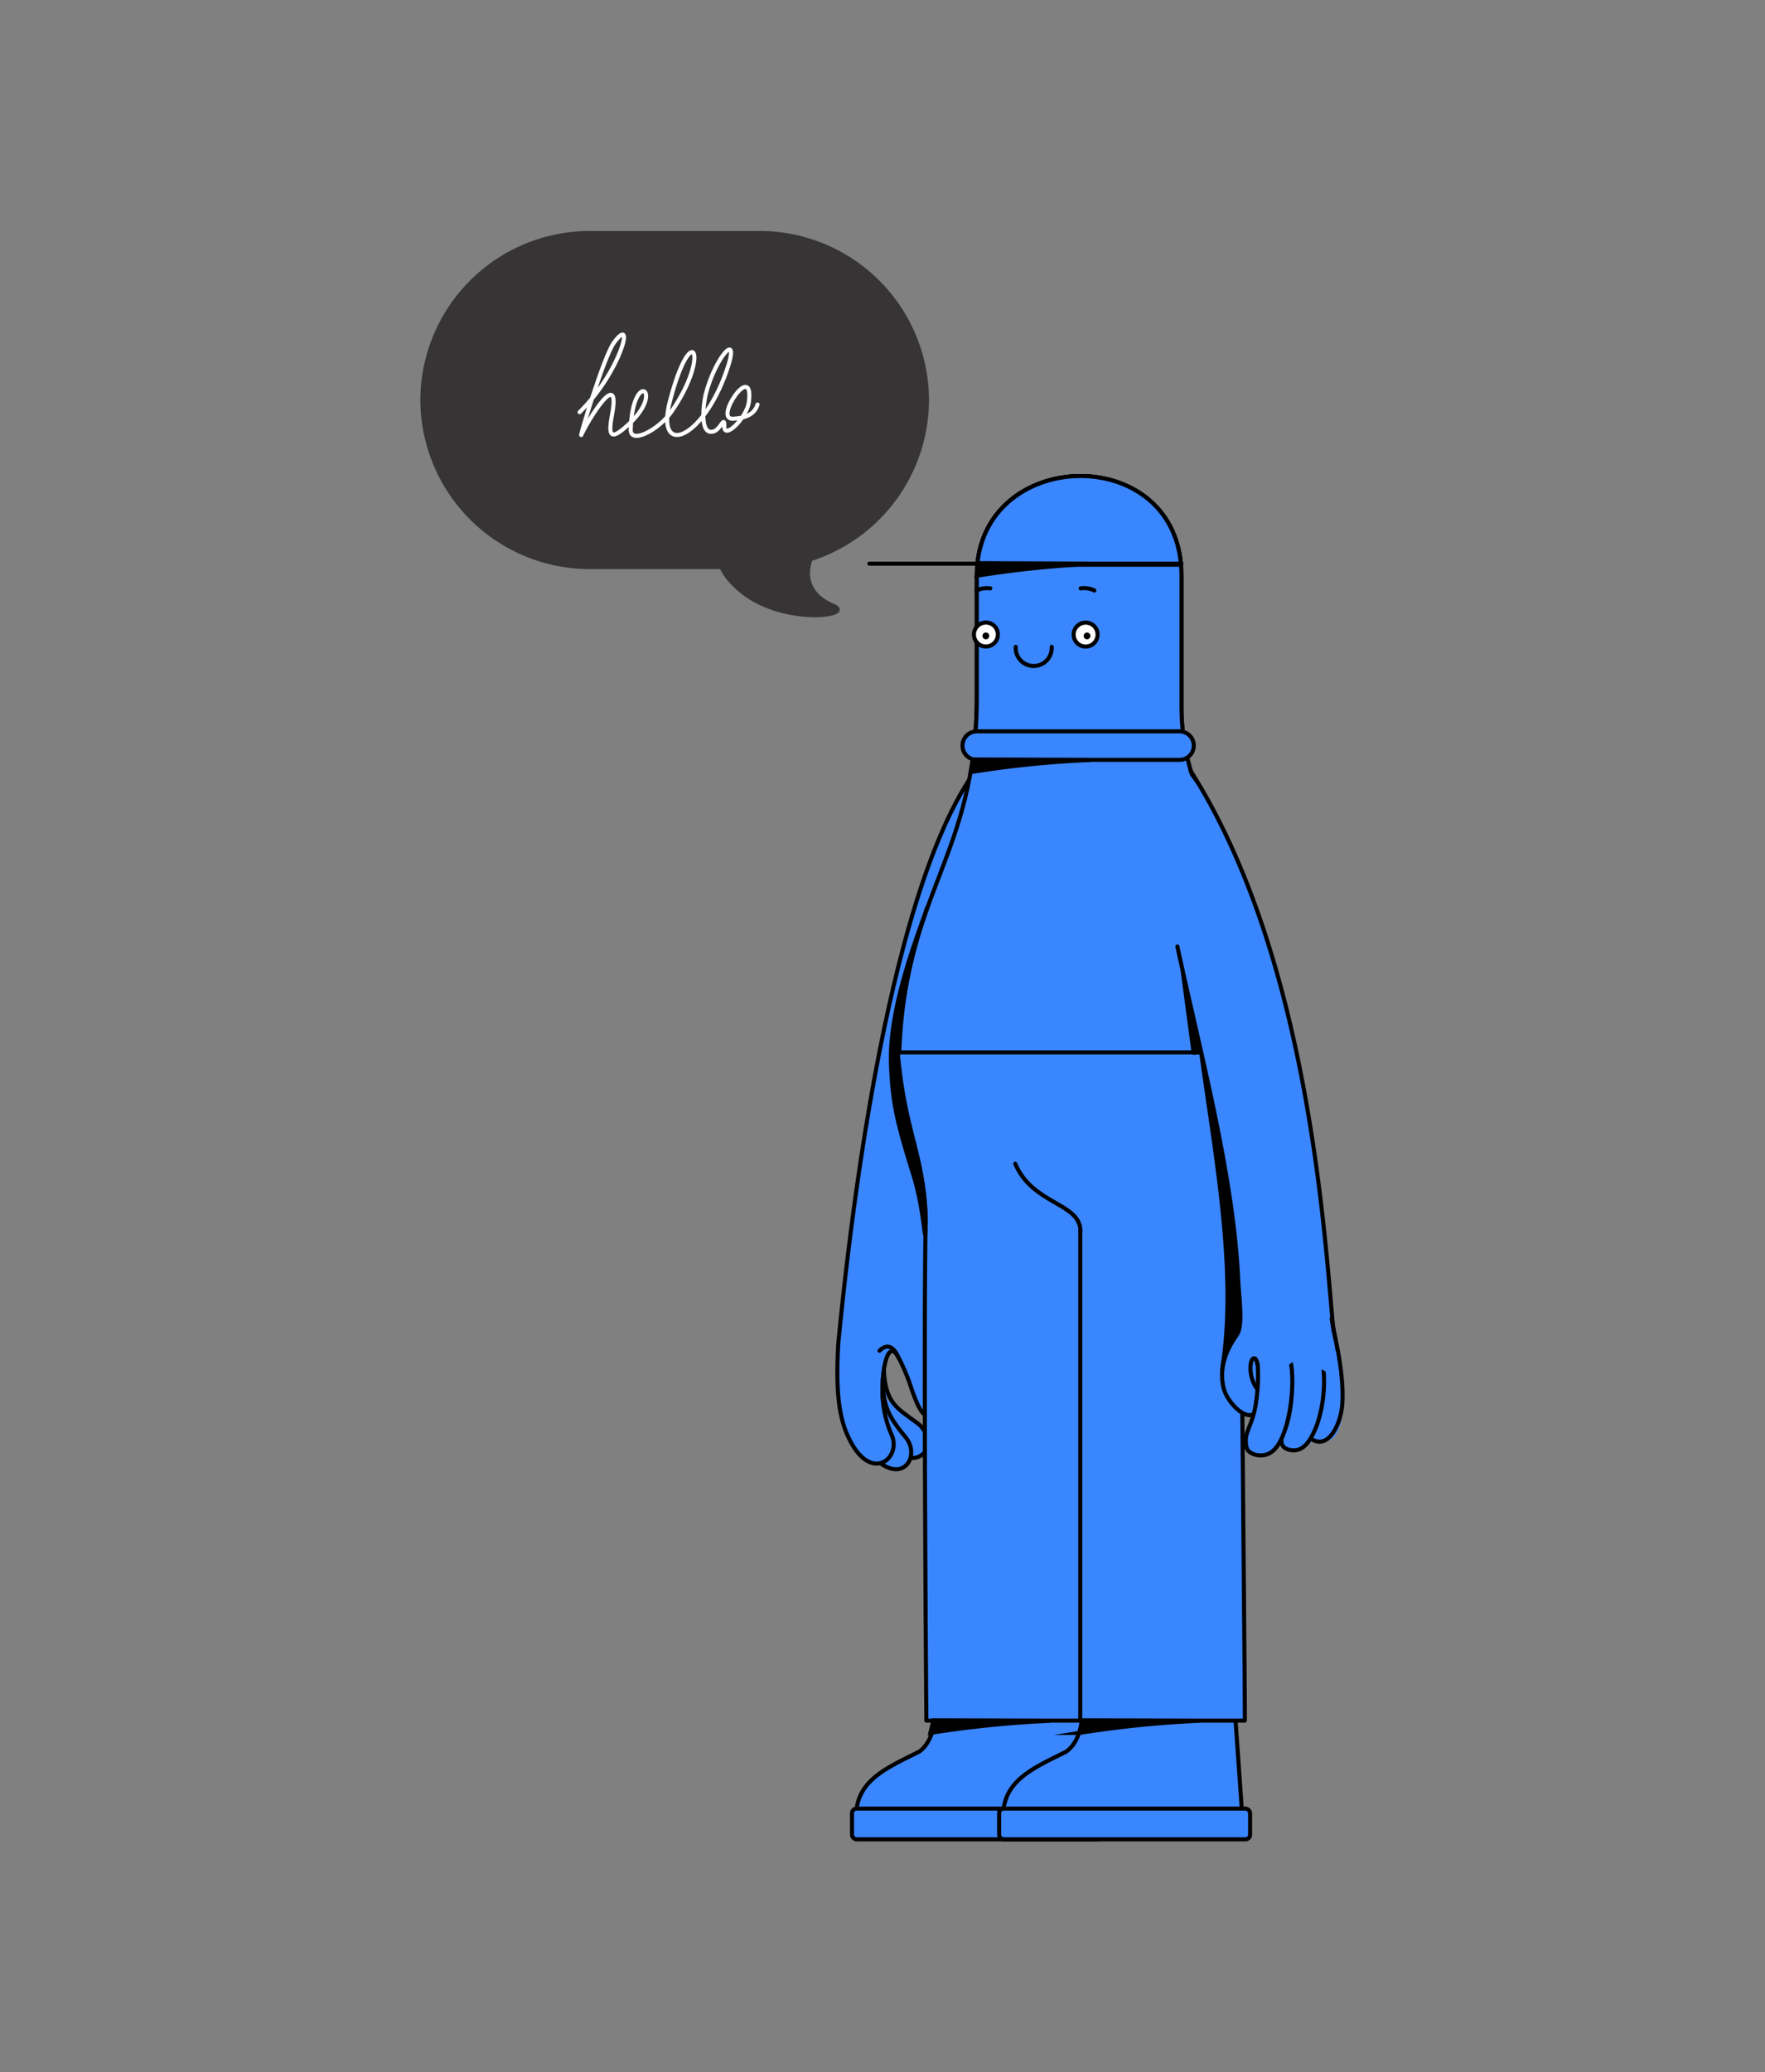 <svg id="Layer_1" data-name="Layer 1" xmlns="http://www.w3.org/2000/svg" viewBox="0 0 248 291"><rect x="0" y="0" width="248" height="291" fill="#808080" stroke="none"/><defs><style>.cls-1,.cls-3{fill:#3a86ffff;}.cls-1,.cls-4,.cls-6,.cls-7{fill-rule:evenodd;}.cls-2,.cls-5,.cls-8,.cls-9{fill:none;stroke-linecap:round;stroke-width:0.57px;}.cls-2,.cls-5{stroke:#000;}.cls-2{stroke-linejoin:round;}.cls-4{fill:#fefefe;}.cls-5,.cls-8,.cls-9{stroke-miterlimit:22.93;}.cls-7{fill:#373435;}.cls-8{stroke:#373435;}.cls-9{stroke:#fefefe;}</style></defs><title>Chubbs by growwwkit</title><path class="cls-1" d="M124.66,196.52c-.38-.1,5.07,3.69,5.56,5.37a2.42,2.42,0,0,1-2.24,2.84c-.56.07-.94,1.37-1.74,1.56s-2.46-.94-2.53-.82c-1,1.59-5.85-3.66-6.1-8.78-.13-2.57.68-12.07,1.06-15.62,2-18,7-59.13,19.08-73.51,1-1.21,1.75.53,2.58.72,1.31.31,2.51,1.12,3.87,5.65,1.43,4.79-.56,16.31-4.63,19-3.44,17.42-12.17,44.42-6.14,62.75.64,2-1.16,4-2.67,3.35-1-.43-1.81-1.44-2.92-4.8-.28-.83-1.89-4.11-2.48-4.39-1.36-.74-1,4.72-.7,6.72"/><path class="cls-2" d="M128,204.73c2.72.14,3.07-3.28.9-4.89-2.8-2.08-4.46-2.73-4.71-7.37"/><path class="cls-2" d="M124,195.37a15.17,15.17,0,0,0,1.32,6.2c1.38,3.29-3.19,7-6.29-.15-1.31-3-1.58-7-1.24-12.82,1.06-10.65,6.08-61.49,19-80"/><path class="cls-2" d="M124.06,196.52c-.27-2,.19-7.46,1.55-6.72.59.28,1.92,3.55,2.19,4.39,1.12,3.36,1.66,4.35,2.64,4.8,2.43,1.12,3.63-1.32,3.1-3a43.61,43.61,0,0,1-2.35-16.19c.42-14.86,4.92-32.47,7.78-46.93"/><path class="cls-2" d="M126.29,190.72c-.41-1-1.32-2.44-2.71-1.05"/><path class="cls-2" d="M123.71,205.47c3.52,2.54,5.52-1.23,3.55-3.63-2.21-2.7-3.27-4.27-3.21-8.2"/><path class="cls-1" d="M131.34,241.43h21a.66.66,0,0,1,.64.64l1,14.16H120.35c-.63-5.93,3.71-7.72,8.83-10.27C131.18,244.49,131.34,241.43,131.34,241.43Z"/><path class="cls-2" d="M131.34,241.43h21a.66.66,0,0,1,.64.64l1,14.16H120.35c-.63-5.93,3.71-7.72,8.83-10.27C131.18,244.49,131.34,241.43,131.34,241.43Z"/><rect class="cls-3" x="119.71" y="253.97" width="35.26" height="4.31" rx="0.64" ry="0.64"/><rect class="cls-2" x="119.71" y="253.97" width="35.26" height="4.31" rx="0.64" ry="0.64"/><path class="cls-1" d="M152,241.43h21a.66.66,0,0,1,.64.64l1,14.16H141c-.63-5.93,3.71-7.72,8.83-10.27C151.86,244.49,152,241.43,152,241.43Z"/><path class="cls-2" d="M152,241.43h21a.66.66,0,0,1,.64.64l1,14.16H141c-.63-5.93,3.71-7.72,8.83-10.27C151.86,244.49,152,241.43,152,241.43Z"/><rect class="cls-3" x="140.39" y="253.97" width="35.26" height="4.31" rx="0.64" ry="0.64"/><rect class="cls-2" x="140.39" y="253.97" width="35.26" height="4.31" rx="0.64" ry="0.64"/><path class="cls-1" d="M137.25,80.81c0,8.56,0,8.41,0,17,0,22.61-10.28,27.38-10.92,50.63-.12,4.25,3.68,3.72,4.33,9.43,4.8,1.17,17.65-3.52,22.45-2.36,4.78-1.16,17.42,8.34,22.21,7.17C183.7,125.7,166,118.51,166,99.27l0-18.46C166,61.87,137.27,62.52,137.25,80.81Z"/><path class="cls-2" d="M137.25,80.81c0,8.56,0,8.41,0,17,0,22.61-10.28,27.38-10.92,50.63-.12,4.25,3.68,3.72,4.33,9.43,4.8,1.17,17.65-3.52,22.45-2.36,4.78-1.16,17.42,8.34,22.21,7.17C183.7,125.7,166,118.51,166,99.27l0-18.46C166,61.87,137.27,62.52,137.25,80.81Z"/><path class="cls-1" d="M137.25,80.81c0,8.56,0,8.41,0,17a64,64,0,0,1-.42,7.53h29.77a31.3,31.3,0,0,1-.59-6l0-18.46C166,61.87,137.27,62.52,137.25,80.81Z"/><path class="cls-2" d="M137.25,80.81c0,8.56,0,8.41,0,17a64,64,0,0,1-.42,7.53h29.77a31.3,31.3,0,0,1-.59-6l0-18.46C166,61.87,137.27,62.52,137.25,80.81Z"/><path class="cls-1" d="M165.94,79.3c-1.42-16.88-27.1-16.33-28.62,0Z"/><path class="cls-2" d="M165.94,79.3c-1.42-16.88-27.1-16.33-28.62,0Z"/><path class="cls-1" d="M177.26,147.78c0,.21,0,.42.05.62.18,9.67-2.94,15-2.92,23.83.06,19.15.58,68.39.52,69.38H130.16s-.39-50.1-.12-68.88c.15-10-2.75-12.87-3.83-24.22a5.88,5.88,0,0,1,0-.73Z"/><path class="cls-2" d="M177.26,147.78c0,.21,0,.42.05.62.18,9.67-2.94,15-2.92,23.83.06,19.15.58,68.39.52,69.38H130.16s-.39-50.1-.12-68.88c.15-10-2.75-12.87-3.83-24.22a5.88,5.88,0,0,1,0-.73Z"/><path class="cls-4" d="M138.52,90.78a1.68,1.68,0,1,0-1.67-1.68A1.67,1.67,0,0,0,138.52,90.78Z"/><path class="cls-2" d="M138.52,90.78a1.68,1.68,0,1,0-1.67-1.68A1.67,1.67,0,0,0,138.52,90.78Z"/><path class="cls-4" d="M152.55,87.43a1.68,1.68,0,1,0,1.67,1.67A1.67,1.67,0,0,0,152.55,87.43Z"/><path class="cls-2" d="M152.55,87.43a1.68,1.68,0,1,0,1.67,1.67A1.67,1.67,0,0,0,152.55,87.43Z"/><path class="cls-2" d="M151.82,172.93c0-4.09-6.71-3.7-9.17-9.52"/><path class="cls-5" d="M139.15,82.62a3.39,3.39,0,0,0-1.93.3"/><path class="cls-5" d="M151.84,82.62a3.36,3.36,0,0,1,1.93.3"/><path class="cls-1" d="M165.74,102.7h-28.5a2,2,0,1,0,0,4h28.5a2,2,0,0,0,0-4Z"/><path class="cls-5" d="M165.74,102.7h-28.5a2,2,0,1,0,0,4h28.5a2,2,0,0,0,0-4Z"/><line class="cls-5" x1="166.01" y1="79.15" x2="122.16" y2="79.15"/><path class="cls-6" d="M174.4,171.47l-8.53-38.58c-.1.74.91,7.88,1.84,14.89,0,.27,1-.3,1.07,0,1.82,13.56,5.07,30.31,3.06,43.68-.59,3.9,2.21,4.92,2.07,4.64a7.78,7.78,0,0,1-.47-4.78c.37-2,1.68-3,1-4Z"/><path class="cls-5" d="M174.4,171.47l-8.53-38.58c-.1.74.91,7.88,1.84,14.89,0,.27,1-.3,1.07,0,1.82,13.56,5.07,30.31,3.06,43.68-.59,3.9,2.21,4.92,2.07,4.64a7.78,7.78,0,0,1-.47-4.78c.37-2,1.68-3,1-4Z"/><path class="cls-6" d="M130.33,127.3c-1.25,3.73-5.42,14-5.14,22.06.2,5.82,1,8.68,3.2,15.78,1.58,5.15,1.55,10.4,1.67,7.26.34-8.73-4.15-17.29-3.87-24.62A71.73,71.73,0,0,1,130.33,127.3Z"/><path class="cls-5" d="M130.33,127.3c-1.25,3.73-5.42,14-5.14,22.06.2,5.82,1,8.68,3.2,15.78,1.58,5.15,1.55,10.4,1.67,7.26.34-8.73-4.15-17.29-3.87-24.62A71.73,71.73,0,0,1,130.33,127.3Z"/><path class="cls-6" d="M136.84,106.65l-.43,1.77a142.27,142.27,0,0,1,16.78-1.7Z"/><path class="cls-5" d="M136.84,106.65l-.43,1.77a142.27,142.27,0,0,1,16.78-1.7Z"/><path class="cls-6" d="M131.16,241.58l-.44,1.76a148.24,148.24,0,0,1,16.79-1.7Z"/><path class="cls-5" d="M131.16,241.58l-.44,1.76a148.24,148.24,0,0,1,16.79-1.7Z"/><path class="cls-6" d="M152.12,241.58l-.44,1.76a147.87,147.87,0,0,1,16.79-1.7Z"/><path class="cls-5" d="M152.12,241.58l-.44,1.76a147.87,147.87,0,0,1,16.79-1.7Z"/><path class="cls-6" d="M137.69,79.08l-.43,1.77A142.27,142.27,0,0,1,154,79.15Z"/><path class="cls-5" d="M137.69,79.08l-.43,1.77A142.27,142.27,0,0,1,154,79.15Z"/><path class="cls-5" d="M142.72,90.83v0a2.53,2.53,0,1,0,5.05,0"/><path class="cls-6" d="M138.52,89.1a.2.2,0,0,0-.19.2.2.2,0,0,0,.19.19.19.19,0,0,0,.19-.19A.19.19,0,0,0,138.52,89.1Z"/><path class="cls-2" d="M138.52,89.1a.2.2,0,0,0-.19.2.2.2,0,0,0,.19.19.19.19,0,0,0,.19-.19A.19.19,0,0,0,138.52,89.1Z"/><path class="cls-6" d="M152.74,89.49a.2.2,0,0,0,.19-.2.2.2,0,0,0-.19-.19.19.19,0,0,0-.19.19A.19.19,0,0,0,152.74,89.49Z"/><path class="cls-2" d="M152.74,89.49a.2.2,0,0,0,.19-.2.2.2,0,0,0-.19-.19.19.19,0,0,0-.19.19A.19.19,0,0,0,152.74,89.49Z"/><line class="cls-5" x1="151.79" y1="241.61" x2="151.79" y2="172.81"/><path class="cls-1" d="M181.4,196.52c.69-.18-1.52,5.45-1.16,6.49.7,2,3.69.1,4.25-.81.28-.45,4,2.6,4.25-5.51.08-2.57-1.71-12.15-1.9-15.62-.87-16-6.61-55.82-19.92-72.57-1-1.25-1.85-.41-2.67-.22-1.31.31-2.5,1.12-3.78,5.65-1.35,4.79.83,16.31,4.95,19,3.1,14.46,7.9,32.07,8.56,46.93.15,3.18.52,5.42,0,7.26-.43,1.55-1.65,2.64-2.44,5.55-.54,2,2.3,6.75,3.79,6.08,1-.44,1.22-1.16,2.27-4.52.27-.84,1.54-4.11,2.13-4.39,1.34-.74,1.89,4.72,1.66,6.72"/><path class="cls-2" d="M181.44,195.37a15,15,0,0,1-1.22,6.2c-.55,1.37.32,2,1.32,2.07,1.4.15,2.49-.85,3.54-3.65a19.14,19.14,0,0,0,.91-7.43c-.12-1.44,1.71-1.79,1.55-4-1.24-10.65-2.71-52.77-20.25-80.32"/><path class="cls-2" d="M181.4,196.52c.23-2-.32-7.46-1.66-6.72-.59.28-1.86,3.55-2.13,4.39-.42,1.34-.54,2.92-.85,3.65-1.08,2.44-4.3-.73-4.83-2.92-1-4.21,1.88-7.31,2.06-7.84.63-1.83.09-5,0-7.26-.66-14.86-5.46-32.47-8.56-46.93"/><path class="cls-1" d="M181.26,190.9c.87,3,0,11.45-2.76,13.1-1.34.8-3.13.17-3.33-.71-.5-2.13.65-2.68,1.22-5.77a25.26,25.26,0,0,0,.09-8.12c-.38-2.07,2.28-3.52,4.22.2A5.41,5.41,0,0,1,181.26,190.9Z"/><path class="cls-5" d="M181.26,190.9c.87,3,0,11.45-2.76,13.1-1.34.8-3.13.17-3.33-.71-.5-2.13.65-2.68,1.22-5.77a25.26,25.26,0,0,0,.09-8.12c-.38-2.07,2.28-3.52,4.22.2A5.41,5.41,0,0,1,181.26,190.9Z"/><path class="cls-5" d="M187.12,185.1c-.1.55,1.87,7.37,1.48,12.17-.22,2.67-1.85,6.13-4.11,4.93"/><path class="cls-1" d="M179.4,183.79a4.1,4.1,0,0,0-3.88,4.2,3.92,3.92,0,0,0,3.73,4.2,4.1,4.1,0,0,0,3.88-4.2,3.93,3.93,0,0,0-3.73-4.2"/><path class="cls-1" d="M186.07,184.5c-.81,0-3.82,7.4-.88,7.69s1.15,5,2,5,1-2.64,1-3.86-1.3-8.85-2.12-8.85"/><path class="cls-5" d="M176.62,191.47c0-.87-.75-1.14-.89.18a5,5,0,0,0,.82,3.26"/><path class="cls-7" d="M106.77,32.72h-24A23.52,23.52,0,0,0,59.35,56.17h0A23.53,23.53,0,0,0,82.81,79.63h18.56c.82,1.91,3.13,4,5.7,5.17,5.72,2.63,12.83,1.46,10,.26-3.4-1.43-4.07-4-3.18-6.54a23.54,23.54,0,0,0,16.36-22.35h0A23.52,23.52,0,0,0,106.77,32.72Z"/><path class="cls-8" d="M106.77,32.72h-24A23.52,23.52,0,0,0,59.35,56.17h0A23.53,23.53,0,0,0,82.81,79.63h18.56c.82,1.91,3.13,4,5.7,5.17,5.72,2.63,12.83,1.46,10,.26-3.4-1.43-4.07-4-3.18-6.54a23.54,23.54,0,0,0,16.36-22.35h0A23.52,23.52,0,0,0,106.77,32.72Z"/><path class="cls-9" d="M81.44,57.88c5.74-5.61,7.9-13.9,4.86-9.81-1.49,2-5,13.83-4.62,13,.9-2,5.64-9.78,4.3-2.74-.59,3.12-.09,3.57,2.56,1.06,4.87-4.61.34-7.51.08.93-.07,2.13,3.95.06,5.74-2.53,5.54-8,2.86-13.19-.21-1.53-2.11,8,4.46,5.64,7.9-4.07,2.18-6.13-1.54-2.21-2.91,3.27-.22.89-1,5.88,1.2,5.1.91-.32,1.48-2.27,1.43-.71-.06,2,3.19-1.21,3.46-3.44.72-5.86-5,2.52-2.26,2.39,1.35-.06,3-.39,3.47-2"/></svg>